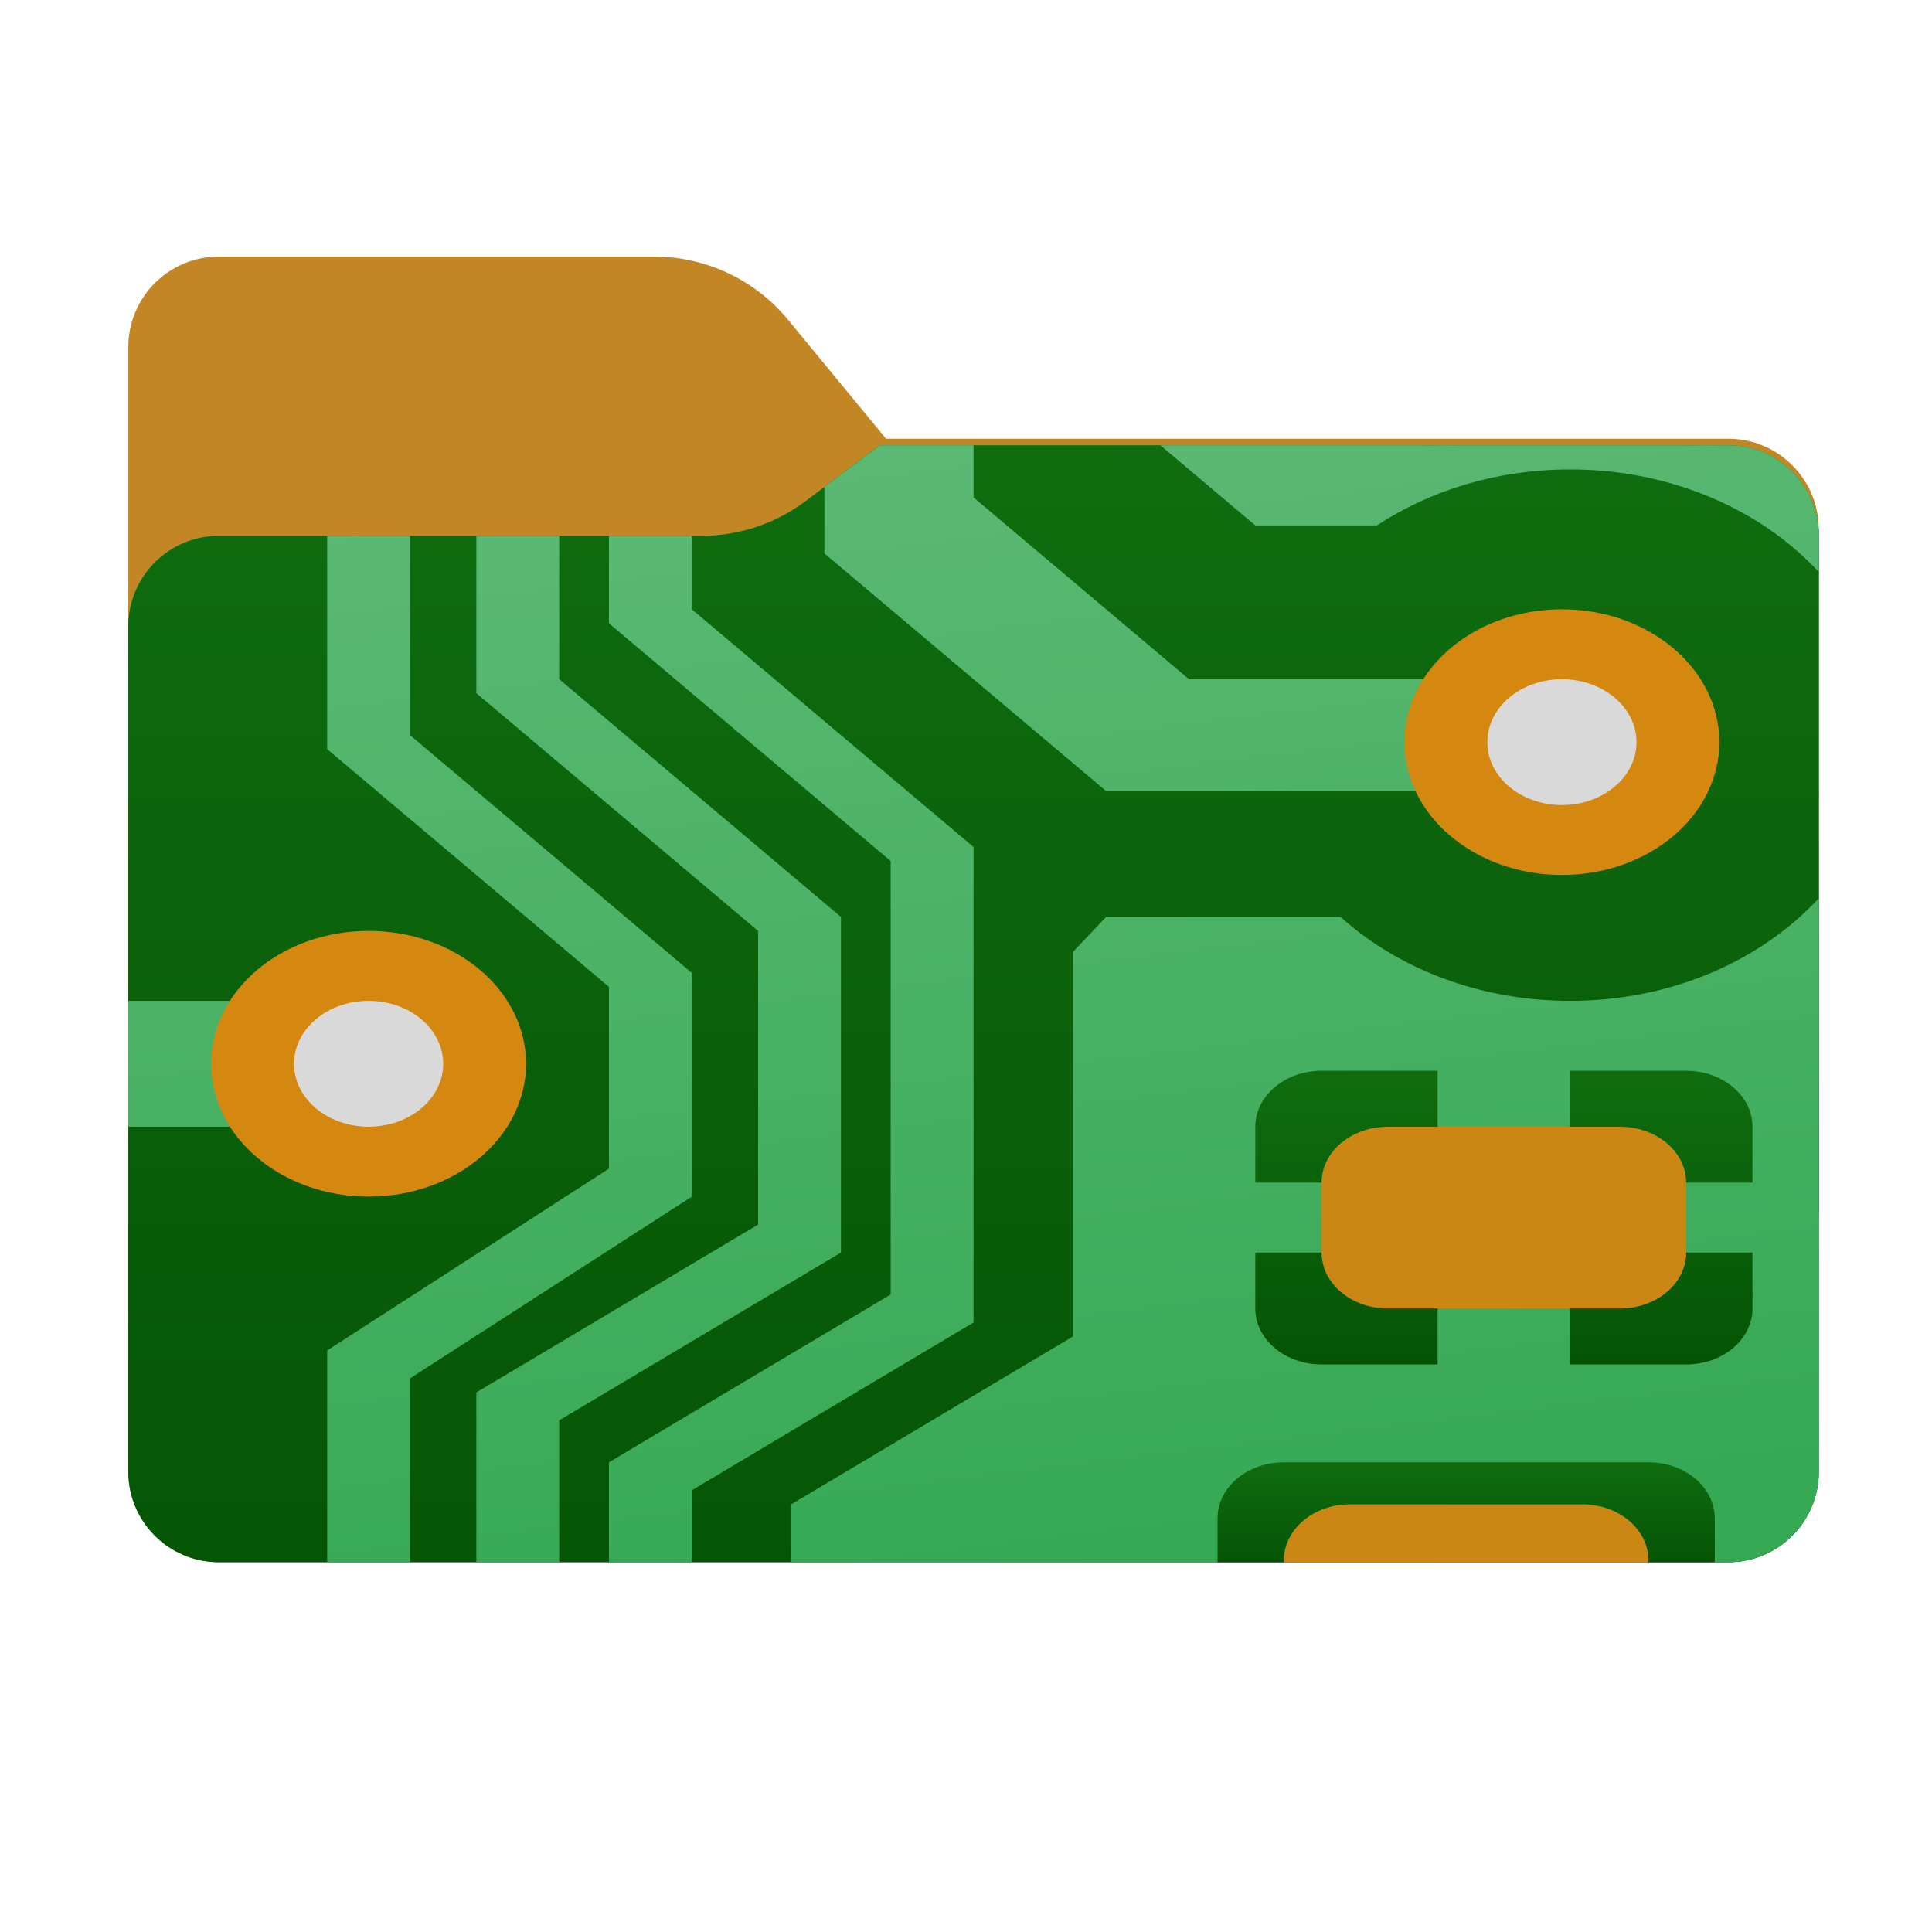 <svg width="256" height="256" viewBox="0 0 256 256" fill="none" xmlns="http://www.w3.org/2000/svg">
<path fill-rule="evenodd" clip-rule="evenodd" d="M104.425 42.378C100.056 37.073 93.544 34 86.671 34H29C22.373 34 17 39.373 17 46V58.137V68.2V160C17 166.627 22.373 172 29 172H229C235.627 172 241 166.627 241 160V70.137C241 63.51 235.627 58.137 229 58.137H117.404L104.425 42.378Z" fill="#C38624"/>
<mask id="mask0_2287_46766" style="mask-type:alpha" maskUnits="userSpaceOnUse" x="17" y="34" width="224" height="138">
<path fill-rule="evenodd" clip-rule="evenodd" d="M104.425 42.378C100.056 37.073 93.544 34 86.671 34H29C22.373 34 17 39.373 17 46V58.137V68.2V160C17 166.627 22.373 172 29 172H229C235.627 172 241 166.627 241 160V70.137C241 63.51 235.627 58.137 229 58.137H117.404L104.425 42.378Z" fill="url(#paint0_linear_2287_46766)"/>
</mask>
<g mask="url(#mask0_2287_46766)">
<g style="mix-blend-mode:multiply" filter="url(#filter0_f_2287_46766)">
<path fill-rule="evenodd" clip-rule="evenodd" d="M92.789 74C97.764 74 102.605 72.387 106.586 69.402L116.459 62H229C235.627 62 241 67.373 241 74V108V160C241 166.627 235.627 172 229 172H29C22.373 172 17 166.627 17 160L17 108V86C17 79.373 22.373 74 29 74H87H92.789Z" fill="black" fill-opacity="0.3"/>
</g>
</g>
<g filter="url(#filter1_dii_2287_46766)">
<path d="M17 86V198C17 204.627 22.373 210 29 210H229C235.627 210 241 204.627 241 198V74C241 67.373 235.627 62 229 62H116.59L106.76 69.387C102.775 72.381 97.926 74 92.942 74H29C22.373 74 17 79.373 17 86Z" fill="url(#paint1_linear_2287_46766)"/>
<path d="M17 86V198C17 204.627 22.373 210 29 210H229C235.627 210 241 204.627 241 198V74C241 67.373 235.627 62 229 62H116.59L106.76 69.387C102.775 72.381 97.926 74 92.942 74H29C22.373 74 17 79.373 17 86Z" fill="url(#paint2_linear_2287_46766)"/>
<path d="M54.333 74H43.353V102.265L80.686 133.765V157.853L43.353 181.941V210H54.333V185.647L91.667 161.559V131.912L54.333 100.412V74Z" fill="url(#paint3_linear_2287_46766)"/>
<path d="M63.118 210H74.098V191.206L111.431 168.971V124.5L74.098 93V74H63.118V94.853L100.451 126.353V165.265L63.118 187.5V210Z" fill="url(#paint4_linear_2287_46766)"/>
<path d="M80.686 74V85.588L118.02 117.088V174.529L80.686 196.765V210H91.667V200.471L129 178.235V115.235L91.667 83.735V74H80.686Z" fill="url(#paint5_linear_2287_46766)"/>
<path d="M109.235 67.527V76.323L146.569 107.824H192.686V93H157.549L129 68.912V62H116.59L109.235 67.527Z" fill="url(#paint6_linear_2287_46766)"/>
<path d="M153.749 62L166.333 72.618H182.445C189.515 67.973 198.404 65.206 208.059 65.206C217.714 65.206 226.602 67.973 233.672 72.618L234.412 73.115C236.853 74.794 239.064 76.703 241 78.8V74C241 67.373 235.627 62 229 62H153.749Z" fill="url(#paint7_linear_2287_46766)"/>
<path d="M241 122.023C233.365 130.296 221.448 135.618 208.059 135.618C196.058 135.618 185.241 131.343 177.629 124.5H146.569L142.176 129.132V180.088L104.843 202.324V210H229C235.627 210 241 204.627 241 198V122.023Z" fill="url(#paint8_linear_2287_46766)"/>
<path d="M17 152.294H32.373V135.618H17V152.294Z" fill="url(#paint9_linear_2287_46766)"/>
<path d="M175.117 159.708C175.117 155.615 179.05 152.297 183.902 152.297H190.49H208.059H214.647C219.498 152.297 223.431 155.615 223.431 159.708V168.973C223.431 173.066 219.498 176.385 214.647 176.385H208.059H190.49H183.902C179.05 176.385 175.117 173.066 175.117 168.973V159.708Z" fill="#CC8614"/>
<path d="M223.431 183.797C228.282 183.797 232.215 180.478 232.215 176.385V168.973H223.431C223.431 173.066 219.498 176.385 214.647 176.385H208.059V183.797H223.431Z" fill="url(#paint10_linear_2287_46766)"/>
<path d="M232.215 152.297C232.215 148.203 228.282 144.885 223.431 144.885H208.059V152.297H214.647C219.498 152.297 223.431 155.615 223.431 159.708H232.215V152.297Z" fill="url(#paint11_linear_2287_46766)"/>
<path d="M166.333 176.385C166.333 180.478 170.266 183.797 175.117 183.797H190.49V176.385H183.902C179.05 176.385 175.117 173.066 175.117 168.973H166.333V176.385Z" fill="url(#paint12_linear_2287_46766)"/>
<path d="M175.117 144.885C170.266 144.885 166.333 148.203 166.333 152.297V159.708H175.117C175.117 155.615 179.05 152.297 183.902 152.297H190.49V144.885H175.117Z" fill="url(#paint13_linear_2287_46766)"/>
<path d="M178.902 202.322H209.647C214.498 202.322 218.431 205.641 218.431 209.734V209.999H170.117V209.734C170.117 205.641 174.05 202.322 178.902 202.322Z" fill="#CC8614"/>
<path d="M218.431 196.764H170.117C165.266 196.764 161.333 200.082 161.333 204.175V209.999H170.117V209.734C170.117 205.641 174.05 202.322 178.902 202.322H209.647C214.498 202.322 218.431 205.641 218.431 209.734V209.999H227.215V204.175C227.215 200.082 223.282 196.764 218.431 196.764Z" fill="url(#paint14_linear_2287_46766)"/>
<ellipse cx="48.842" cy="143.954" rx="20.863" ry="17.603" fill="#D48810"/>
<ellipse cx="48.842" cy="143.955" rx="9.882" ry="8.338" fill="#D9D9D9"/>
<ellipse cx="206.96" cy="101.337" rx="20.863" ry="17.603" fill="#D48810"/>
<ellipse cx="206.96" cy="101.338" rx="9.882" ry="8.338" fill="#D9D9D9"/>
</g>
<defs>
<filter id="filter0_f_2287_46766" x="-20" y="25" width="298" height="184" filterUnits="userSpaceOnUse" color-interpolation-filters="sRGB">
<feFlood flood-opacity="0" result="BackgroundImageFix"/>
<feBlend mode="normal" in="SourceGraphic" in2="BackgroundImageFix" result="shape"/>
<feGaussianBlur stdDeviation="18.5" result="effect1_foregroundBlur_2287_46766"/>
</filter>
<filter id="filter1_dii_2287_46766" x="7" y="49" width="244" height="168" filterUnits="userSpaceOnUse" color-interpolation-filters="sRGB">
<feFlood flood-opacity="0" result="BackgroundImageFix"/>
<feColorMatrix in="SourceAlpha" type="matrix" values="0 0 0 0 0 0 0 0 0 0 0 0 0 0 0 0 0 0 127 0" result="hardAlpha"/>
<feOffset dy="-3"/>
<feGaussianBlur stdDeviation="5"/>
<feComposite in2="hardAlpha" operator="out"/>
<feColorMatrix type="matrix" values="0 0 0 0 0 0 0 0 0 0 0 0 0 0 0 0 0 0 0.2 0"/>
<feBlend mode="normal" in2="BackgroundImageFix" result="effect1_dropShadow_2287_46766"/>
<feBlend mode="normal" in="SourceGraphic" in2="effect1_dropShadow_2287_46766" result="shape"/>
<feColorMatrix in="SourceAlpha" type="matrix" values="0 0 0 0 0 0 0 0 0 0 0 0 0 0 0 0 0 0 127 0" result="hardAlpha"/>
<feOffset dy="4"/>
<feComposite in2="hardAlpha" operator="arithmetic" k2="-1" k3="1"/>
<feColorMatrix type="matrix" values="0 0 0 0 1 0 0 0 0 1 0 0 0 0 1 0 0 0 0.25 0"/>
<feBlend mode="normal" in2="shape" result="effect2_innerShadow_2287_46766"/>
<feColorMatrix in="SourceAlpha" type="matrix" values="0 0 0 0 0 0 0 0 0 0 0 0 0 0 0 0 0 0 127 0" result="hardAlpha"/>
<feOffset dy="-4"/>
<feComposite in2="hardAlpha" operator="arithmetic" k2="-1" k3="1"/>
<feColorMatrix type="matrix" values="0 0 0 0 0 0 0 0 0 0 0 0 0 0 0 0 0 0 0.25 0"/>
<feBlend mode="normal" in2="effect2_innerShadow_2287_46766" result="effect3_innerShadow_2287_46766"/>
</filter>
<linearGradient id="paint0_linear_2287_46766" x1="17" y1="34" x2="197.768" y2="215.142" gradientUnits="userSpaceOnUse">
<stop stop-color="#05815D"/>
<stop offset="1" stop-color="#0C575F"/>
</linearGradient>
<linearGradient id="paint1_linear_2287_46766" x1="129" y1="59.492" x2="148.408" y2="219.828" gradientUnits="userSpaceOnUse">
<stop stop-color="#5BB974"/>
<stop offset="1" stop-color="#34A853"/>
</linearGradient>
<linearGradient id="paint2_linear_2287_46766" x1="129" y1="62" x2="129" y2="217.4" gradientUnits="userSpaceOnUse">
<stop stop-color="#0F6D0F"/>
<stop offset="1" stop-color="#055405"/>
</linearGradient>
<linearGradient id="paint3_linear_2287_46766" x1="129" y1="59.492" x2="148.408" y2="219.828" gradientUnits="userSpaceOnUse">
<stop stop-color="#5BB974"/>
<stop offset="1" stop-color="#34A853"/>
</linearGradient>
<linearGradient id="paint4_linear_2287_46766" x1="129" y1="59.492" x2="148.408" y2="219.828" gradientUnits="userSpaceOnUse">
<stop stop-color="#5BB974"/>
<stop offset="1" stop-color="#34A853"/>
</linearGradient>
<linearGradient id="paint5_linear_2287_46766" x1="129" y1="59.492" x2="148.408" y2="219.828" gradientUnits="userSpaceOnUse">
<stop stop-color="#5BB974"/>
<stop offset="1" stop-color="#34A853"/>
</linearGradient>
<linearGradient id="paint6_linear_2287_46766" x1="129" y1="59.492" x2="148.408" y2="219.828" gradientUnits="userSpaceOnUse">
<stop stop-color="#5BB974"/>
<stop offset="1" stop-color="#34A853"/>
</linearGradient>
<linearGradient id="paint7_linear_2287_46766" x1="129" y1="59.492" x2="148.408" y2="219.828" gradientUnits="userSpaceOnUse">
<stop stop-color="#5BB974"/>
<stop offset="1" stop-color="#34A853"/>
</linearGradient>
<linearGradient id="paint8_linear_2287_46766" x1="129" y1="59.492" x2="148.408" y2="219.828" gradientUnits="userSpaceOnUse">
<stop stop-color="#5BB974"/>
<stop offset="1" stop-color="#34A853"/>
</linearGradient>
<linearGradient id="paint9_linear_2287_46766" x1="129" y1="59.492" x2="148.408" y2="219.828" gradientUnits="userSpaceOnUse">
<stop stop-color="#5BB974"/>
<stop offset="1" stop-color="#34A853"/>
</linearGradient>
<linearGradient id="paint10_linear_2287_46766" x1="199.274" y1="144.885" x2="199.274" y2="183.797" gradientUnits="userSpaceOnUse">
<stop stop-color="#0F6D0F"/>
<stop offset="1" stop-color="#055405"/>
</linearGradient>
<linearGradient id="paint11_linear_2287_46766" x1="199.274" y1="144.885" x2="199.274" y2="183.797" gradientUnits="userSpaceOnUse">
<stop stop-color="#0F6D0F"/>
<stop offset="1" stop-color="#055405"/>
</linearGradient>
<linearGradient id="paint12_linear_2287_46766" x1="199.274" y1="144.885" x2="199.274" y2="183.797" gradientUnits="userSpaceOnUse">
<stop stop-color="#0F6D0F"/>
<stop offset="1" stop-color="#055405"/>
</linearGradient>
<linearGradient id="paint13_linear_2287_46766" x1="199.274" y1="144.885" x2="199.274" y2="183.797" gradientUnits="userSpaceOnUse">
<stop stop-color="#0F6D0F"/>
<stop offset="1" stop-color="#055405"/>
</linearGradient>
<linearGradient id="paint14_linear_2287_46766" x1="194.274" y1="196.764" x2="194.274" y2="209.999" gradientUnits="userSpaceOnUse">
<stop stop-color="#0F6D0F"/>
<stop offset="1" stop-color="#055405"/>
</linearGradient>
</defs>
</svg>
